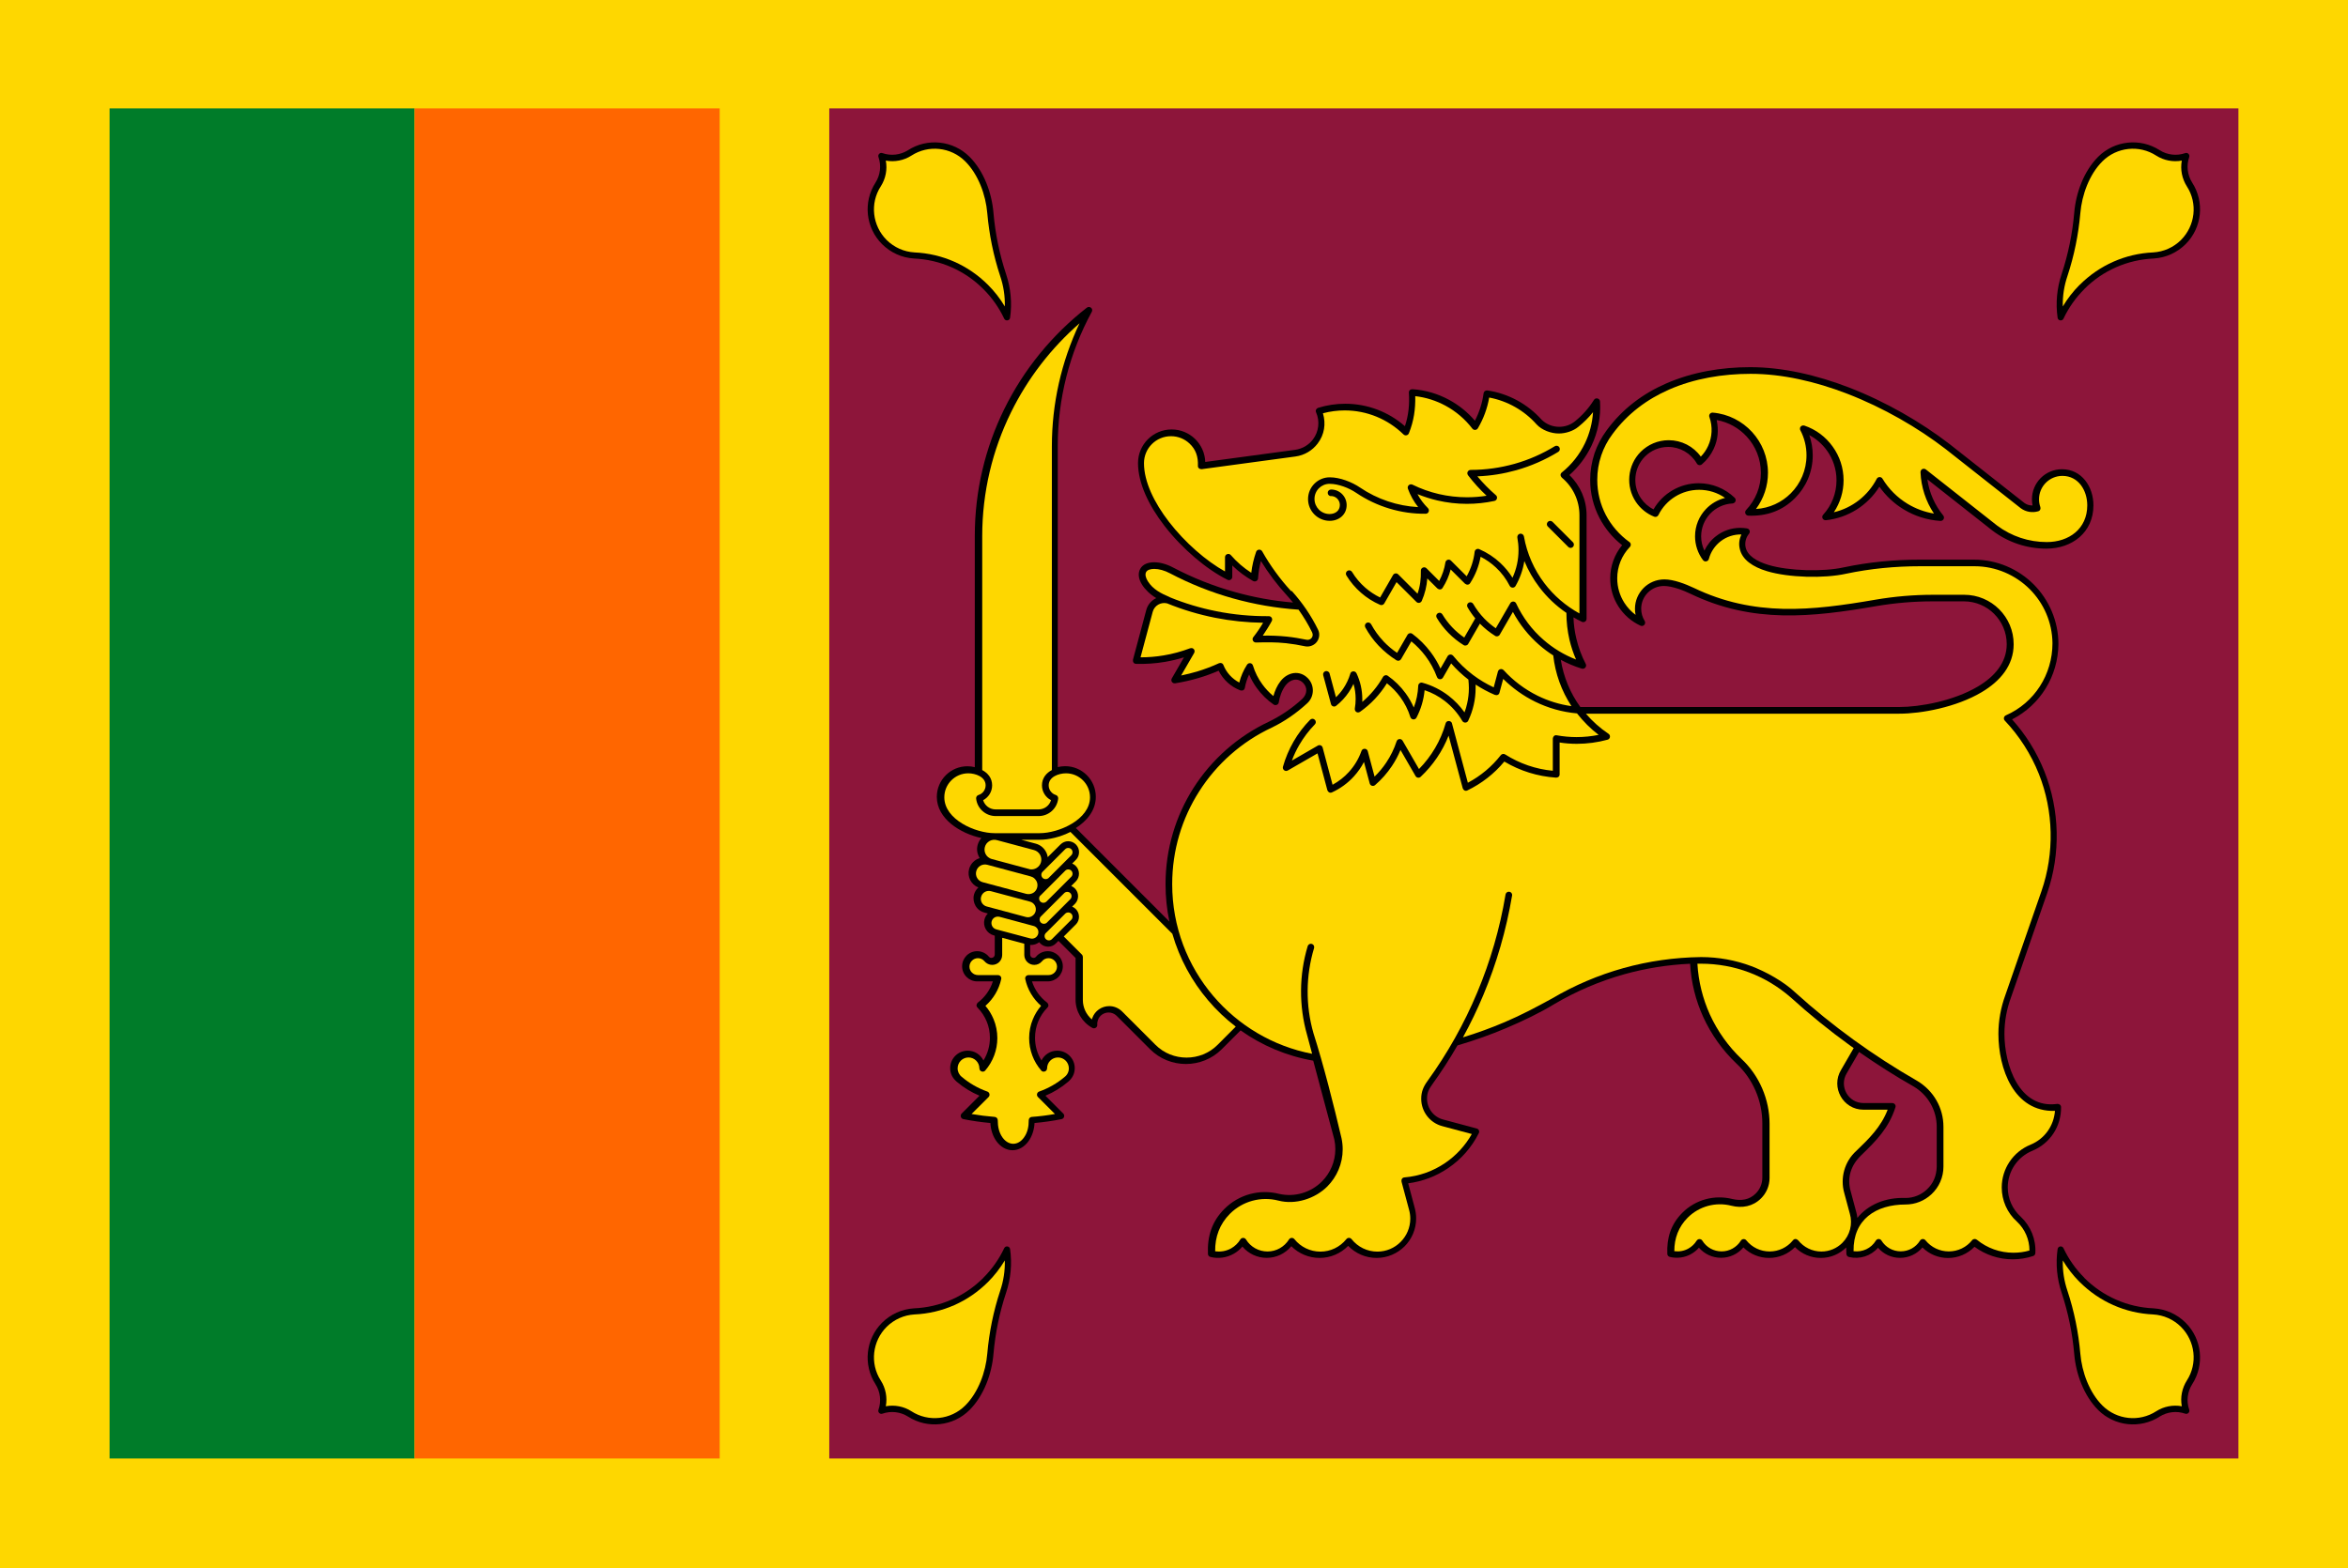 <?xml version="1.0" encoding="UTF-8"?>
<svg id="Layer_2" data-name="Layer 2" xmlns="http://www.w3.org/2000/svg" viewBox="0 0 33.878 22.631">
  <g id="_Ñëîé_1" data-name="Ñëîé 1">
    <g>
      <rect width="33.878" height="22.631" fill="#fed700"/>
      <g>
        <g>
          <rect x="1.581" y="1.564" width="4.401" height="19.486" fill="#007c29"/>
          <rect x="5.983" y="1.564" width="4.401" height="19.486" fill="#f60"/>
        </g>
        <g>
          <rect x="11.965" y="1.564" width="20.332" height="19.486" fill="#8d153a"/>
          <path d="M15.532,11.959l1.341,1.342c-.037-.174-.056-.354-.056-.54,0-.51.148-.987.403-1.388.264-.414.642-.748,1.09-.958.176-.086.339-.198.483-.331.066-.066.077-.16.008-.229-.081-.08-.186-.048-.251.035-.055.071-.088.171-.099.246-.005.035-.046.052-.075.032-.092-.064-.174-.144-.24-.235-.045-.061-.083-.128-.113-.199-.029.062-.05.127-.062.194-.006.033-.035.044-.065.036-.136-.052-.248-.154-.313-.284-.092.04-.187.075-.285.104-.11.033-.225.059-.342.078-.041.006-.069-.038-.048-.072l.175-.303c-.091.028-.183.05-.277.066-.136.023-.274.032-.414.028-.034,0-.049-.029-.045-.06l.192-.717c.02-.076.073-.138.144-.172-.091-.055-.162-.125-.205-.194-.051-.081-.063-.164-.025-.23.036-.063.109-.093.2-.093.081,0,.178.025.272.075.281.148.579.267.891.354.271.076.552.128.84.152-.028-.035-.057-.069-.087-.102-.141-.153-.267-.32-.376-.498-.022.082-.035.166-.041.251-.002.036-.043.056-.074.037-.109-.061-.209-.136-.298-.223v.164c0,.038-.041.06-.072.041-.293-.145-.647-.441-.909-.78-.222-.289-.379-.61-.379-.903,0-.268.217-.485.485-.485.13,0,.248.051.335.134.092.088.146.208.15.335l1.297-.175c.106-.015.196-.07.256-.149.086-.113.103-.264.046-.392-.012-.027.002-.055.029-.065.127-.039.258-.059.391-.059.318,0,.622.114.862.324.053-.16.068-.314.057-.483-.002-.032.022-.052.053-.051.189.013.368.067.526.153.143.077.27.18.374.302.064-.124.107-.258.125-.396.004-.027.028-.044.054-.041.304.044.581.196.786.425.068.065.157.1.251.1.081,0,.159-.026.223-.076.11-.088.203-.192.278-.312.024-.04.085-.024.088.022.014.221-.03.444-.125.643-.077.16-.185.303-.317.419.158.152.248.361.248.58v1.495c0,.037-.04.06-.072.041-.04-.019-.079-.04-.117-.062.003.103.017.205.041.305.03.127.075.251.136.367.02.039-.019.082-.06.067-.105-.032-.205-.075-.3-.126.039.246.136.48.282.681h4.598c.306,0,.79-.089,1.138-.296.241-.143.416-.344.416-.611,0-.171-.069-.325-.181-.437-.112-.112-.267-.181-.437-.181h-.449c-.274,0-.547.023-.817.069-.462.08-.907.143-1.35.133-.442-.01-.88-.095-1.328-.311-.104-.05-.268-.113-.384-.113-.091,0-.173.037-.232.096-.06.06-.096.142-.096.233,0,.062.017.122.05.175.014.022.007.052-.015.066-.015.009-.032.009-.047.002-.13-.06-.24-.157-.317-.277-.075-.117-.118-.256-.118-.405,0-.175.061-.344.172-.479-.136-.106-.248-.241-.328-.395-.085-.164-.133-.35-.133-.547,0-.131.022-.259.061-.378v-.002c.042-.122.102-.235.177-.336.227-.31.524-.53.857-.675.376-.165.797-.236,1.214-.236.466,0,.958.113,1.427.294.532.206,1.037.499,1.447.814l1.082.852c.036.026.074.036.118.036-.006-.031-.009-.058-.009-.09,0-.239.194-.433.433-.433.287,0,.454.254.454.521,0,.39-.306.625-.679.625-.281,0-.552-.09-.776-.259l-.941-.741c.027.192.107.372.229.522.027.033,0,.08-.04.078-.193-.012-.374-.071-.53-.166-.139-.084-.258-.196-.351-.328-.169.271-.453.45-.772.484-.026.003-.05-.016-.052-.042-.002-.015.004-.029.014-.039.124-.136.191-.311.191-.496,0-.16-.051-.308-.138-.429-.067-.093-.154-.169-.255-.223.033.093.05.193.05.293,0,.241-.098.459-.256.617-.187.187-.414.263-.675.253-.026-.002-.046-.024-.044-.051,0-.012.006-.022.013-.03.138-.145.214-.335.214-.536,0-.202-.077-.386-.204-.524-.112-.122-.264-.209-.434-.239.03.146.02.28-.044.418-.04.086-.099.162-.17.222-.024.02-.061.012-.074-.016-.086-.146-.242-.236-.411-.236-.131,0-.251.053-.336.139-.16.161-.185.417-.057.604.046.067.108.122.181.158.134-.233.382-.377.651-.377.195,0,.38.075.52.21.019.018.02.048.001.067-.009.009-.021.014-.032.015-.126.006-.24.061-.322.147-.081.085-.131.201-.131.328,0,.072.016.141.047.206.039-.083.097-.155.169-.21.097-.075.217-.119.348-.119.033,0,.066.003.098.008.037.006.052.05.028.078-.045.054-.063.128-.048.196.027.12.157.201.329.253.293.088.791.102,1.092.034.357-.075.723-.11,1.088-.11h.785c.337,0,.642.137.862.357.219.22.357.527.357.862-.005.459-.259.878-.669,1.086.197.219.356.473.467.752.222.557.236,1.189.04,1.755l-.523,1.508c-.062.168-.094.345-.094.524,0,.441.207,1.088.763,1.011.029-.002.054.017.054.047.003.275-.156.522-.411.628-.216.087-.358.297-.358.53,0,.162.067.314.187.423.145.136.222.327.211.526-.001.019-.014.036-.033.042-.094.031-.195.047-.294.047-.199,0-.391-.063-.551-.181-.1.103-.237.162-.381.162-.139,0-.271-.054-.37-.152-.08.095-.198.15-.323.15-.123,0-.238-.053-.318-.146-.103.119-.262.17-.417.134-.021-.004-.037-.021-.039-.043-.002-.032-.003-.064-.003-.095-.094.093-.224.151-.367.151-.14,0-.274-.056-.372-.156-.099.1-.233.156-.374.156-.139,0-.272-.054-.37-.152-.08.095-.198.15-.323.15-.123,0-.238-.053-.319-.146-.032.037-.07.068-.113.092-.093.052-.2.066-.304.042-.021-.004-.038-.021-.039-.043-.01-.232.051-.429.218-.596.189-.189.463-.263.722-.197.124.028.242.014.337-.081.058-.058.094-.139.094-.228v-.783c0-.327-.136-.642-.375-.865-.2-.19-.363-.419-.479-.673-.107-.236-.173-.494-.188-.766-.325.015-.641.066-.944.15-.358.1-.697.245-1.01.429-.21.129-.465.25-.693.347-.23.098-.467.182-.71.253-.112.195-.235.384-.366.566-.048.067-.073.117-.073.202,0,.142.097.267.235.302l.482.129c.031.008.045.044.028.071-.102.203-.255.376-.442.502-.168.114-.364.191-.575.218l.093.349c.014.051.022.104.022.157,0,.158-.064.301-.167.404-.104.103-.246.167-.404.167-.155,0-.302-.063-.41-.174-.108.111-.257.174-.412.174-.153,0-.3-.061-.408-.169-.087.106-.217.168-.355.168-.136,0-.264-.06-.351-.163-.035.042-.078.078-.127.105-.102.057-.221.073-.334.045-.021-.005-.035-.023-.036-.042-.011-.254.055-.47.239-.653.208-.207.507-.288.79-.215.221.049.454-.018.615-.179.12-.12.194-.286.194-.469,0-.047-.005-.093-.015-.139l-.304-1.136c-.385-.067-.741-.219-1.048-.437l-.272.272c-.142.142-.33.213-.517.213s-.375-.071-.517-.213l-.482-.482c-.032-.032-.074-.048-.116-.048-.069,0-.131.043-.154.107-.008.022-.012.047-.01.07.003.039-.04.064-.073.044-.147-.082-.24-.238-.24-.406v-.602l-.247-.247-.038.038c-.031.031-.071.046-.111.046-.039,0-.078-.014-.109-.043-.007-.007-.014-.014-.019-.022-.007.006-.015.011-.023.015-.032.018-.07.028-.108.025v.139c0,.027.021.048.048.048.016,0,.028-.006.038-.019.04-.049.104-.078.167-.078.12,0,.218.097.218.218s-.097.218-.218.218h-.227c.039.122.115.228.218.306.022.019.027.05.005.072-.056.057-.102.125-.133.201-.03.072-.046.152-.046.236,0,.116.032.228.093.327.042-.086.13-.142.227-.142.139,0,.253.113.253.252,0,.081-.035.145-.094.196-.099.084-.209.152-.329.202l.255.255c.029.026.017.075-.022.083-.129.026-.259.044-.39.056-.005.102-.038.195-.088.264-.058.08-.14.129-.23.129s-.172-.049-.231-.129c-.05-.069-.083-.162-.088-.264-.131-.012-.261-.03-.39-.056-.039-.008-.051-.057-.022-.083l.255-.255c-.12-.05-.23-.118-.329-.202-.06-.052-.094-.116-.094-.196,0-.139.113-.252.253-.252.098,0,.185.056.227.142.061-.099.093-.211.093-.327,0-.084-.016-.164-.046-.236-.031-.075-.077-.144-.133-.201-.022-.022-.017-.052.005-.072.102-.077.178-.184.217-.306h-.226c-.12,0-.218-.098-.218-.218s.097-.218.218-.218c.063,0,.127.029.167.078.011.013.022.019.038.019.027,0,.048-.022.048-.048v-.273l-.014-.004c-.101-.027-.161-.131-.134-.232.009-.033.026-.061.048-.084l-.051-.014c-.056-.015-.101-.051-.127-.098-.027-.047-.036-.104-.022-.16.011-.041.034-.077.064-.103-.106-.042-.164-.157-.134-.267.02-.075.078-.135.153-.157-.036-.059-.048-.122-.03-.19.011-.039.03-.073.055-.1-.304-.064-.644-.278-.644-.594,0-.244.198-.442.442-.442.035,0,.071.004.106.013v-3.339c0-.654.153-1.275.424-1.827.282-.574.692-1.075,1.193-1.466.021-.016.051-.012.067.008.012.016.013.036.004.052-.323.595-.491,1.257-.491,1.934v4.637c.035-.008.072-.013.107-.013.244,0,.442.198.442.442,0,.192-.124.346-.29.452h0ZM26.824,15.182l-.179.309c-.112.185.019.429.242.429h.414c.033,0,.058.03.047.062-.097.301-.275.48-.496.694-.145.14-.206.321-.15.516l.08.298c.008.029.014.058.017.088.153-.192.408-.299.695-.288.118,0,.226-.046.306-.121.098-.091.14-.2.144-.33v-.576c0-.238-.125-.458-.33-.58-.272-.155-.536-.323-.791-.501Z" fill-rule="evenodd"/>
          <path d="M16.876,8.619c.219.09.445.157.675.203.248.049.501.073.756.071.037,0,.059.039.043.07-.04.074-.083.141-.13.211.117-.002.23.002.347.014.096.01.19.026.282.045.025.006.052-.002.07-.019.024-.025.027-.056.013-.087-.056-.115-.122-.224-.196-.328-.325-.022-.64-.077-.944-.162-.318-.089-.623-.211-.91-.362-.081-.043-.162-.064-.228-.064-.056,0-.1.015-.117.045-.018.033-.008.081.024.132.074.119.193.178.316.23Z" fill="#fed700" fill-rule="evenodd"/>
          <path d="M24.491,13.91c.015.259.078.505.179.73.111.244.268.463.46.646.255.238.402.584.402.932v.783c0,.115-.047.22-.123.295-.117.117-.273.145-.428.106-.225-.058-.465.007-.63.172-.132.132-.194.299-.193.484.071.009.141-.003.203-.038.049-.027.09-.067.119-.114.014-.022.043-.03.066-.016.007.004.012.01.016.016.06.097.164.155.278.155s.218-.059.278-.155c.018-.029.059-.03.079-.004.083.102.204.16.336.16.131,0,.253-.058.336-.16.021-.028.053-.024.076-.001.081.102.204.162.335.162.118,0,.225-.048.302-.125.111-.111.152-.273.108-.422l-.08-.297c-.062-.217.004-.456.173-.608.188-.181.357-.346.453-.595h-.349c-.297,0-.473-.325-.324-.573l.183-.316-.056-.04c-.296-.214-.581-.445-.853-.692-.184-.158-.375-.275-.602-.361-.215-.081-.449-.125-.692-.125h-.052Z" fill="#fed700" fill-rule="evenodd"/>
          <path d="M15.016,13.229c-.011.012-.016.027-.016.042,0,.016.006.032.018.044.012.012.028.018.044.018.016,0,.031-.006.043-.017l.34-.34c.011-.012.016-.027.016-.042,0-.016-.006-.032-.018-.044-.012-.012-.028-.018-.044-.018s-.032.006-.043.017l-.34.34Z" fill="#fed700" fill-rule="evenodd"/>
          <path d="M15.011,12.924c-.012.012-.018.028-.018.044,0,.016.006.032.018.044.012.012.028.018.044.018.015,0,.029-.005.041-.015l.363-.363c.011-.012.016-.027.016-.042,0-.016-.006-.032-.018-.044-.012-.012-.028-.018-.044-.018-.015,0-.03.006-.041.016l-.36.361Z" fill="#fed700" fill-rule="evenodd"/>
          <path d="M15.041,12.584c-.022.024-.021.062.002.086.023.023.06.024.085.003l.329-.329c.012-.012.018-.028.018-.044,0-.016-.006-.032-.018-.044-.012-.012-.028-.018-.044-.018s-.032.006-.044.018l-.329.329Z" fill="#fed700" fill-rule="evenodd"/>
          <path d="M14.875,12.65l-.63-.169c-.069-.018-.14.022-.159.092-.019.069.022.14.091.159l.631.169c.034.008.069.003.097-.013.029-.016.051-.044.06-.079.009-.034.004-.068-.012-.096-.021-.032-.04-.052-.08-.063Z" fill="#fed700" fill-rule="evenodd"/>
          <path d="M14.852,12.545c.075.016.148-.029.168-.102.02-.076-.025-.153-.1-.174l-.537-.144c-.038-.01-.076-.004-.107.014-.032.018-.056.048-.066.086-.02.075.024.152.099.173l.544.146Z" fill="#fed700" fill-rule="evenodd"/>
          <path d="M14.861,13.013l-.564-.151c-.031-.008-.062-.003-.087.011-.026.015-.045.039-.054.07s-.003.062.011.087c.015.025.039.045.07.053l.566.152c.03.008.061.003.085-.012.025-.014.046-.039.054-.069.008-.031.003-.062-.011-.087-.014-.025-.039-.045-.07-.054Z" fill="#fed700" fill-rule="evenodd"/>
          <path d="M14.913,13.364l-.491-.132c-.025-.006-.051-.002-.071.009-.02.012-.037.032-.043.057-.013.05.016.101.066.115l.491.131c.025.007.05.003.071-.009.02-.012.036-.031.043-.056.006-.026.005-.049-.009-.072-.012-.02-.032-.037-.057-.043Z" fill="#fed700" fill-rule="evenodd"/>
          <path d="M15.001,12.025c.274,0,.726-.195.726-.518,0-.191-.155-.346-.346-.346-.104,0-.25.05-.25.174,0,.064.042.12.103.139.021.006.036.028.034.051-.015.144-.137.253-.282.253h-.62c-.145,0-.267-.109-.282-.253-.002-.023.012-.044.034-.051.061-.018.103-.075.103-.139,0-.124-.147-.174-.25-.174-.191,0-.346.155-.346.346,0,.323.451.518.726.518h.651Z" fill="#fed700" fill-rule="evenodd"/>
          <path d="M14.78,13.621l-.32-.086v.247c0,.08-.064.144-.144.144-.044,0-.084-.02-.112-.053-.023-.028-.058-.044-.093-.044-.068,0-.123.055-.123.122,0,.068.055.122.123.122h.285c.032,0,.057.025.05.058-.033.15-.113.285-.228.386.049.057.089.123.118.193.035.084.054.176.054.272,0,.172-.062.338-.175.469-.009.01-.022.016-.036.016-.026,0-.048-.021-.048-.048,0-.086-.071-.157-.157-.157s-.157.07-.157.157c0,.049.022.094.061.124.107.091.232.163.365.21.034.01.046.054.021.08l-.246.245c.11.019.222.033.334.042.025.002.044.023.044.048,0,.09.017.177.07.251.04.055.095.089.154.089.059,0,.113-.034.153-.089.054-.074.071-.161.07-.251,0-.025.019-.047.044-.048.112-.008.223-.022.334-.042l-.245-.245c-.026-.026-.014-.07.02-.08.133-.047.258-.119.365-.21.039-.03.061-.075.061-.124,0-.086-.07-.157-.157-.157s-.157.07-.157.157c0,.026-.021.048-.048.048-.015,0-.028-.006-.036-.016-.113-.13-.175-.296-.175-.469,0-.096.019-.189.054-.272.029-.071.069-.136.118-.193-.115-.101-.196-.236-.228-.386-.007-.033.018-.058.05-.058h.286c.067,0,.122-.054.122-.122,0-.067-.055-.122-.122-.122-.036,0-.072.016-.094.044-.028.034-.068.053-.112.053-.079,0-.144-.064-.144-.144v-.161Z" fill="#fed700" fill-rule="evenodd"/>
          <path d="M14.985,11.682c.083,0,.156-.054.18-.133-.08-.041-.131-.124-.131-.214,0-.104.061-.178.143-.221v-4.673c0-.615.136-1.219.399-1.775-.41.358-.748.795-.99,1.288-.265.54-.414,1.146-.414,1.785v3.375c.082.044.143.117.143.221,0,.09-.051.173-.13.214.024.079.097.133.18.133h.62Z" fill="#fed700" fill-rule="evenodd"/>
          <path d="M16.918,13.48l-1.473-1.473c-.145.073-.309.113-.445.113h-.266l.21.056c.063.017.114.058.144.111.015.025.025.054.029.084l.184-.183c.031-.031.072-.047.111-.047.041,0,.081.016.111.046.031.031.046.071.046.112s-.015.081-.046.111l-.053.053c.019.008.037.019.052.035.031.031.046.072.046.112,0,.039-.014.078-.043.108l-.069.069c.019.008.037.019.053.035.031.031.046.072.046.112,0,.039-.014.078-.043.109l-.043.042c.019.008.037.019.053.035.031.031.046.071.046.112,0,.039-.014.078-.043.108l-.176.176.261.261c.009.009.014.021.014.034v.622c0,.108.048.21.13.28l.007-.022c.037-.102.135-.17.244-.17.066,0,.133.026.184.076l.482.482c.124.124.286.185.449.185s.326-.061.449-.185l.261-.262c-.147-.113-.281-.24-.4-.381-.234-.275-.411-.6-.514-.956Z" fill="#fed700" fill-rule="evenodd"/>
          <path d="M15.369,13.187l-.281.281c-.022.024-.022.062.002.086.025.024.063.025.088,0l.281-.281c.011-.012.016-.027.016-.042,0-.016-.006-.032-.018-.044-.012-.012-.028-.018-.044-.018-.016,0-.032.006-.044.018Z" fill="#fed700" fill-rule="evenodd"/>
          <path d="M18.639,8.53c.15.166.278.353.377.555.034.064.02.145-.031.196-.041.04-.102.059-.158.046-.089-.019-.18-.034-.271-.044-.149-.016-.283-.014-.431-.01-.041.003-.068-.044-.042-.077.052-.066.099-.135.142-.208-.234-.003-.466-.027-.693-.072-.236-.047-.468-.116-.693-.208-.09-.022-.183.032-.207.122l-.176.657c.112,0,.224-.009.335-.028.129-.021.256-.056.381-.103.013-.004.028-.004.041.003.023.013.03.042.017.065l-.188.325c.077-.016.154-.035.229-.057.108-.033.213-.072.315-.119.026-.011.055-.003.066.025.043.109.125.198.229.253.023-.092.061-.179.112-.258.006-.009.015-.016.026-.02.025-.008.052.006.059.032.03.099.076.19.136.272.046.063.099.12.159.169.02-.073.054-.153.103-.215.101-.13.272-.165.393-.044.102.102.097.271-.011.366-.15.138-.326.261-.51.349-.431.202-.794.523-1.047.922-.246.386-.388.845-.388,1.337,0,.616.223,1.179.593,1.614.36.423.859.725,1.426.834l-.073-.273c-.119-.417-.116-.866.009-1.281.008-.025.035-.04.06-.032.025.007.039.034.032.06-.12.397-.124.828-.009,1.228.144.451.296,1.051.405,1.516.011.052.017.107.017.16,0,.209-.085.399-.222.537-.178.177-.459.267-.705.204-.25-.065-.517.007-.7.19-.148.148-.216.334-.213.541.081.011.159-.002.231-.042.054-.031.1-.075.132-.128.018-.03.063-.031.082,0,.066.108.183.173.31.173s.243-.066.31-.173c.017-.028.057-.031.078-.005.092.114.228.18.375.18.146,0,.282-.065.374-.179.018-.025.056-.026.076-.001.091.114.227.18.372.18.131,0,.25-.053.336-.14.086-.086.139-.205.139-.336,0-.044-.006-.088-.018-.13l-.108-.403c-.006-.03.008-.059.042-.062.216-.018.417-.092.587-.208.158-.107.291-.251.385-.418l-.423-.113c-.18-.046-.307-.209-.307-.395,0-.103.032-.177.092-.259.285-.395.527-.823.717-1.278.188-.448.326-.921.408-1.413.005-.026.029-.043.055-.039.026.004.044.029.039.055-.084.5-.224.98-.414,1.434-.088.21-.186.415-.295.613.207-.064.409-.137.605-.221.242-.103.452-.215.682-.341.32-.189.667-.337,1.033-.439.356-.099.73-.153,1.116-.158.254,0,.499.046.725.131.21.079.47.224.633.379.268.243.55.471.845.685.294.213.6.411.916.592.235.141.378.388.378.662v.576c0,.152-.063.297-.175.4-.098.091-.229.146-.371.146-.427,0-.758.214-.751.674.13.016.253-.04.322-.153.019-.031.063-.03.081,0,.06.097.164.155.278.155s.218-.058.278-.155c.018-.029.059-.03.079-.004.083.102.205.16.336.16.132,0,.255-.059.337-.162.017-.021.048-.023.069-.006.149.122.334.187.526.187.079,0,.157-.01.232-.032,0-.158-.065-.309-.181-.417-.14-.126-.219-.305-.219-.493,0-.272.165-.516.417-.618.202-.084.334-.27.351-.487-.597.018-.816-.614-.816-1.111,0-.19.034-.379.099-.557l.523-1.506c.188-.545.175-1.154-.038-1.689-.115-.288-.283-.549-.492-.77-.023-.024-.014-.063.016-.076.413-.182.672-.59.672-1.041-.003-.304-.128-.579-.327-.779-.203-.203-.487-.332-.797-.332h-.785c-.359,0-.717.034-1.068.108-.318.071-.83.057-1.14-.036-.203-.061-.359-.163-.395-.323-.017-.075-.007-.137.023-.208-.109-.001-.212.032-.298.098-.082.063-.143.152-.17.254-.003.011-.008.021-.018.028-.021.016-.051.012-.067-.009-.075-.099-.115-.22-.115-.344,0-.153.06-.292.158-.394.073-.077.168-.133.275-.16-.11-.077-.24-.117-.374-.117-.249,0-.476.14-.587.363-.011.023-.037.034-.061.025-.107-.042-.199-.117-.263-.211-.153-.225-.125-.532.068-.726.104-.103.246-.167.404-.167.184,0,.356.088.463.237.043-.044.079-.096.105-.153.06-.129.067-.281.02-.415-.015-.033.011-.07.048-.067.224.019.424.124.567.28.142.155.229.362.229.589,0,.189-.061.371-.173.522.196-.012.372-.096.502-.226.14-.14.227-.334.227-.549,0-.127-.03-.25-.089-.362-.006-.011-.007-.025-.003-.037.008-.025.036-.038.061-.03.167.056.31.164.41.305.098.136.156.304.156.484,0,.165-.049.325-.14.462.266-.063.492-.24.618-.482.017-.033.064-.035.083-.003.09.149.214.273.362.363.114.069.243.118.381.141-.118-.177-.185-.382-.194-.595-.001-.012.002-.024.01-.034.016-.021.047-.024.067-.008l1.027.809c.208.156.458.239.718.239.321,0,.584-.192.584-.53,0-.213-.126-.425-.359-.425-.186,0-.337.151-.337.337,0,.039.006.076.019.113.008.027-.004.054-.032.061-.085.025-.177.009-.249-.043l-1.084-.854c-.402-.31-.899-.598-1.422-.8-.459-.177-.938-.287-1.393-.287-.405,0-.813.068-1.176.227-.318.139-.602.349-.818.644h0c-.07.093-.125.198-.163.31v.002c-.037.108-.056.226-.056.347,0,.182.044.353.122.504.081.156.199.291.341.393.025.017.027.052.006.073-.117.123-.181.283-.181.452,0,.13.038.251.103.353.043.067.098.126.162.174-.006-.028-.009-.058-.009-.088,0-.117.048-.223.124-.3.077-.077.183-.124.3-.124.136,0,.304.066.426.123.434.209.859.291,1.288.302.434.01.873-.053,1.331-.132.275-.047.554-.071.833-.071h.449c.196,0,.375.08.504.209.13.13.209.308.209.505,0,.306-.194.533-.462.692-.365.217-.869.31-1.187.31h-4.523c.095.111.205.209.326.29.035.023.025.077-.015.086-.144.039-.293.059-.442.059-.083,0-.166-.006-.248-.019v.46c0,.031-.025.049-.054.047-.264-.018-.518-.097-.744-.232-.146.176-.328.318-.534.417-.029.014-.056-.003-.066-.031l-.204-.76c-.088.225-.226.428-.403.594-.023.022-.061.015-.075-.013l-.216-.374c-.034.082-.075.159-.124.232-.068.102-.15.195-.243.275-.027.023-.068.01-.077-.024l-.083-.31c-.039.076-.088.145-.145.208-.088.097-.196.176-.317.231-.029.013-.056-.003-.066-.031l-.142-.532-.429.247c-.037.022-.081-.014-.07-.054.036-.128.088-.25.153-.363.066-.115.147-.221.239-.315.019-.019.049-.019.068,0,.019.018.019.049,0,.067-.087.089-.162.189-.225.297-.041.071-.077.146-.106.225l.372-.215c.027-.018.064-.004.072.028l.143.536c.088-.048.168-.11.235-.184.079-.086.141-.189.181-.301.005-.016.017-.029.034-.033.025-.007.052.008.058.034l.098.366c.063-.061.12-.129.169-.203.063-.094.113-.196.149-.306.003-.011.011-.02.021-.027.023-.013.052-.005.065.017l.237.41c.181-.184.314-.41.384-.658.004-.016.017-.03.034-.034.025-.006.052.008.058.034l.229.856c.184-.098.347-.234.475-.398.015-.019.042-.024.063-.011.208.132.443.213.688.236v-.465c.003-.03.024-.053.056-.047.095.017.19.026.287.026.107,0,.213-.011.318-.032-.117-.089-.221-.194-.312-.31-.215-.019-.419-.078-.604-.169-.171-.084-.327-.196-.461-.329l-.054.2c-.008.032-.039.041-.068.03-.097-.041-.189-.091-.276-.148,0,.017,0,.033,0,.05,0,.083-.009.164-.027.242-.018.08-.045.157-.08.23-.011.024-.04.034-.064.022-.009-.004-.016-.011-.021-.019-.065-.112-.153-.211-.255-.29-.086-.066-.183-.119-.289-.154-.013.139-.053.273-.117.396-.012.024-.041.033-.064.021-.012-.006-.02-.016-.024-.028-.033-.106-.083-.204-.147-.291-.055-.075-.12-.141-.192-.198-.1.162-.233.304-.389.413-.022.015-.051.01-.066-.012-.007-.011-.01-.024-.008-.036.008-.047.012-.092.012-.139,0-.073-.01-.147-.031-.217-.02.042-.042.082-.068.12-.05.074-.111.14-.182.196-.027.022-.067.008-.075-.025l-.112-.416c-.007-.025.008-.052.034-.059.025-.006.052.009.058.034l.092.343c.039-.038.075-.08.106-.126.043-.064.077-.135.1-.211.003-.014.012-.027.026-.033.024-.011.052-.001.064.023.055.116.084.244.084.372v.042c.119-.101.221-.223.298-.359.015-.026.045-.035.07-.018.099.069.185.154.256.251.047.064.087.134.119.207.038-.099.059-.204.064-.31-.001-.032.029-.057.06-.048.139.038.267.103.378.188.088.068.166.149.23.24.016-.042.028-.085.038-.129.016-.071.025-.145.025-.221,0-.041-.003-.082-.007-.123-.09-.069-.174-.148-.249-.234l-.118.205c-.013.023-.042.031-.065.018-.01-.006-.017-.015-.021-.025-.041-.11-.097-.212-.166-.304-.059-.078-.128-.15-.204-.212l-.148.256c-.013.023-.042.031-.065.018h-.001c-.094-.059-.18-.13-.256-.209l-.003-.003c-.075-.079-.139-.168-.192-.264-.012-.023-.004-.052.019-.065.023-.012.052-.004.065.019.048.089.108.172.177.245l.002.003c.059.062.125.118.196.166l.153-.265c.016-.021.046-.026.067-.01.1.075.19.164.265.265.055.073.103.153.141.237l.102-.177c.003-.006.007-.011.013-.016.02-.016.05-.013.067.007.084.104.181.198.289.279.092.069.192.129.297.178l.061-.229c.002-.008.007-.016.014-.023.019-.018.05-.016.068.003.138.152.305.278.491.37.151.074.315.126.488.15-.144-.22-.234-.47-.263-.732-.071-.045-.139-.096-.202-.151-.154-.134-.283-.296-.38-.477l-.19.329c-.013.023-.044.031-.066.017-.08-.05-.154-.109-.22-.177l-.169.293c-.013.023-.044.031-.066.017-.158-.098-.293-.235-.388-.394-.014-.023-.007-.052.016-.066s.052-.006.065.016c.08.133.188.248.316.335l.159-.277c-.042-.05-.079-.104-.112-.161-.013-.023-.005-.052.017-.065.023-.013.052-.005.065.017.045.077.098.148.16.212.05.052.106.099.166.14l.208-.359c.017-.035.069-.036.086.001.094.202.229.382.396.526.137.12.295.216.468.283-.04-.092-.072-.188-.095-.285-.029-.127-.044-.257-.044-.388-.15-.102-.283-.228-.392-.373-.087-.114-.159-.24-.215-.375-.02.127-.063.248-.127.36-.019.033-.067.031-.084-.002-.051-.1-.118-.19-.199-.265-.066-.062-.14-.114-.221-.155-.025.136-.076.265-.151.381-.018.028-.05.027-.074.008l-.207-.206c-.024.095-.064.184-.117.267-.018.028-.05.027-.074.008l-.146-.145c-.008.112-.035.221-.08.324-.014.031-.054.038-.077.015l-.287-.286-.177.308c-.012.021-.038.029-.06.02-.101-.044-.194-.103-.276-.175-.082-.072-.154-.156-.211-.25-.014-.023-.006-.052.016-.066.022-.014.052-.007.066.016.052.086.117.163.192.228.064.056.136.103.213.141l.184-.32c.014-.03.054-.038.077-.014l.279.279c.038-.11.05-.212.048-.328-.005-.044.049-.071.081-.039l.183.183c.045-.083.076-.174.09-.267.006-.038.053-.055.081-.026l.226.226c.061-.109.101-.229.115-.354.004-.031.037-.051.066-.038.113.049.217.117.305.2.067.063.126.134.175.213.058-.126.087-.261.087-.4,0-.062-.006-.119-.017-.18-.004-.026.013-.051.039-.056.026-.004.051.013.056.039.044.251.148.482.296.677.135.178.308.327.505.435v-1.417c0-.211-.092-.408-.254-.543-.022-.022-.027-.054,0-.075.141-.113.255-.257.334-.422.065-.137.106-.288.116-.448-.062.078-.133.148-.21.21-.075.063-.186.098-.284.098-.112,0-.243-.048-.32-.131-.178-.201-.419-.338-.684-.388-.027.156-.082.305-.162.441-.016.031-.059.036-.081.008-.104-.136-.237-.25-.389-.332-.132-.071-.279-.119-.435-.137.004.189-.021.358-.091.534-.012.033-.053.043-.079.018-.228-.222-.53-.346-.848-.346-.106,0-.211.014-.314.041.045.151.022.309-.077.438-.075.098-.187.168-.32.186l-1.353.183c-.031,0-.057-.018-.054-.052.005-.125-.029-.233-.122-.319-.069-.065-.163-.105-.266-.105-.216,0-.39.174-.39.389,0,.27.149.572.359.845.234.304.543.57.81.718v-.205c0-.044.055-.065.084-.031.086.099.185.185.295.255.012-.103.036-.204.07-.302.014-.038.066-.043.087-.008.116.206.257.4.417.574h0ZM22.333,7.6c-.019-.019-.019-.049,0-.068.019-.019.049-.019.068,0l.294.294c.019.019.019.049,0,.068-.019.019-.049.019-.067,0l-.294-.294h0ZM19.205,7.161c-.026,0-.048-.021-.048-.048s.021-.048.048-.048c.124,0,.225.1.225.225,0,.138-.111.227-.244.227-.173,0-.313-.141-.313-.314s.14-.314.313-.314c.146,0,.319.067.438.148.248.168.539.266.838.282-.063-.08-.113-.169-.148-.265-.015-.041.028-.078.066-.059.12.059.248.105.382.136.13.03.265.046.404.046.095,0,.189-.007.283-.022-.097-.091-.187-.19-.268-.296-.016-.021-.012-.051.009-.067.009-.007.02-.01.031-.01.218,0,.429-.031.63-.087.207-.058.403-.145.583-.255.022-.014.052-.006.065.016.014.023.007.052-.016.066-.187.114-.391.204-.607.265-.179.05-.366.081-.56.088.081.097.169.187.265.27.032.024.022.076-.019.085-.13.028-.264.042-.397.042-.146,0-.289-.017-.426-.049-.099-.023-.194-.054-.287-.091.04.075.091.142.151.202.029.03.009.081-.033.081-.355.004-.706-.102-1.001-.301-.104-.071-.258-.131-.385-.131-.12,0-.218.097-.218.218s.097.218.218.218c.08,0,.148-.046.148-.131,0-.071-.058-.129-.129-.129Z" fill="#fed700" fill-rule="evenodd"/>
          <g>
            <path d="M14.189,4.173c.124.124.225.267.3.426.019.04.079.031.085-.013.03-.211.01-.428-.058-.63-.095-.288-.156-.584-.182-.886-.024-.286-.139-.601-.345-.807-.236-.236-.607-.276-.888-.095-.109.069-.246.085-.369.042-.036-.013-.07.022-.057.057.043.122.027.259-.043.369-.181.282-.142.651.095.888.124.123.285.196.459.207.379.017.734.172,1.002.441Z" fill-rule="evenodd"/>
            <path d="M14.256,4.112c-.285-.285-.659-.451-1.062-.469-.151-.009-.292-.072-.4-.178-.207-.207-.245-.529-.086-.775.071-.111.097-.243.073-.372.128.023.26-.002.369-.072.245-.159.569-.124.776.082.19.189.297.486.319.749.027.308.089.613.186.907.048.141.071.289.067.439-.068-.114-.149-.218-.242-.311Z" fill="#fed700" fill-rule="evenodd"/>
          </g>
          <g>
            <path d="M30.073,4.173c-.124.124-.225.267-.3.426-.019.04-.079.031-.085-.013-.03-.211-.01-.428.058-.63.095-.288.156-.584.182-.886.024-.286.139-.601.345-.807.236-.236.607-.276.888-.095.109.069.246.085.368.042.036-.013.07.022.058.057-.043.122-.027.259.043.369.181.282.142.651-.095.888-.124.123-.285.196-.46.207-.379.017-.734.172-1.002.441Z" fill-rule="evenodd"/>
            <path d="M30.006,4.112c.285-.285.659-.451,1.061-.469.151-.009.293-.072.4-.178.207-.207.245-.529.086-.775-.07-.111-.097-.243-.073-.372-.128.023-.259-.002-.369-.072-.245-.159-.569-.124-.776.082-.19.189-.297.486-.319.749-.027.308-.089.613-.186.907-.048.141-.071.289-.067.439.068-.114.149-.218.242-.311Z" fill="#fed700" fill-rule="evenodd"/>
          </g>
          <g>
            <path d="M14.189,18.441c.124-.124.225-.267.3-.426.019-.041.079-.031.085.013.03.211.01.428-.058.63-.095.288-.156.584-.182.885-.024.286-.139.601-.345.807-.236.236-.607.276-.888.095-.109-.069-.246-.085-.369-.042-.036.013-.07-.022-.057-.057.043-.122.027-.259-.043-.368-.181-.282-.142-.651.095-.888.124-.123.285-.196.459-.207.379-.016.734-.172,1.002-.44Z" fill-rule="evenodd"/>
            <path d="M14.256,18.502c-.285.285-.659.451-1.062.469-.151.009-.292.072-.4.178-.207.207-.245.529-.086.775.071.111.097.243.073.372.128-.023.26.002.369.072.245.159.569.124.776-.082.19-.189.297-.486.319-.749.027-.309.089-.614.186-.907.048-.142.071-.289.067-.439-.068.113-.149.218-.242.311Z" fill="#fed700" fill-rule="evenodd"/>
          </g>
          <g>
            <path d="M30.073,18.441c-.124-.124-.225-.267-.3-.426-.019-.041-.079-.031-.085.013-.03.211-.01.428.058.63.095.288.156.584.182.885.024.286.139.601.345.807.236.236.607.276.888.095.109-.069.246-.085.368-.042.036.013.07-.022.058-.057-.043-.122-.027-.259.043-.368.181-.282.142-.651-.095-.888-.124-.123-.285-.196-.46-.207-.379-.016-.734-.172-1.002-.44Z" fill-rule="evenodd"/>
            <path d="M30.006,18.502c.285.285.659.451,1.061.469.151.009.293.072.4.178.207.207.245.529.086.775-.07.111-.097.243-.073.372-.128-.023-.259.002-.369.072-.245.159-.569.124-.776-.082-.19-.189-.297-.486-.319-.749-.027-.309-.089-.614-.186-.907-.048-.142-.071-.289-.067-.439.068.113.149.218.242.311Z" fill="#fed700" fill-rule="evenodd"/>
          </g>
        </g>
      </g>
    </g>
  </g>
</svg>